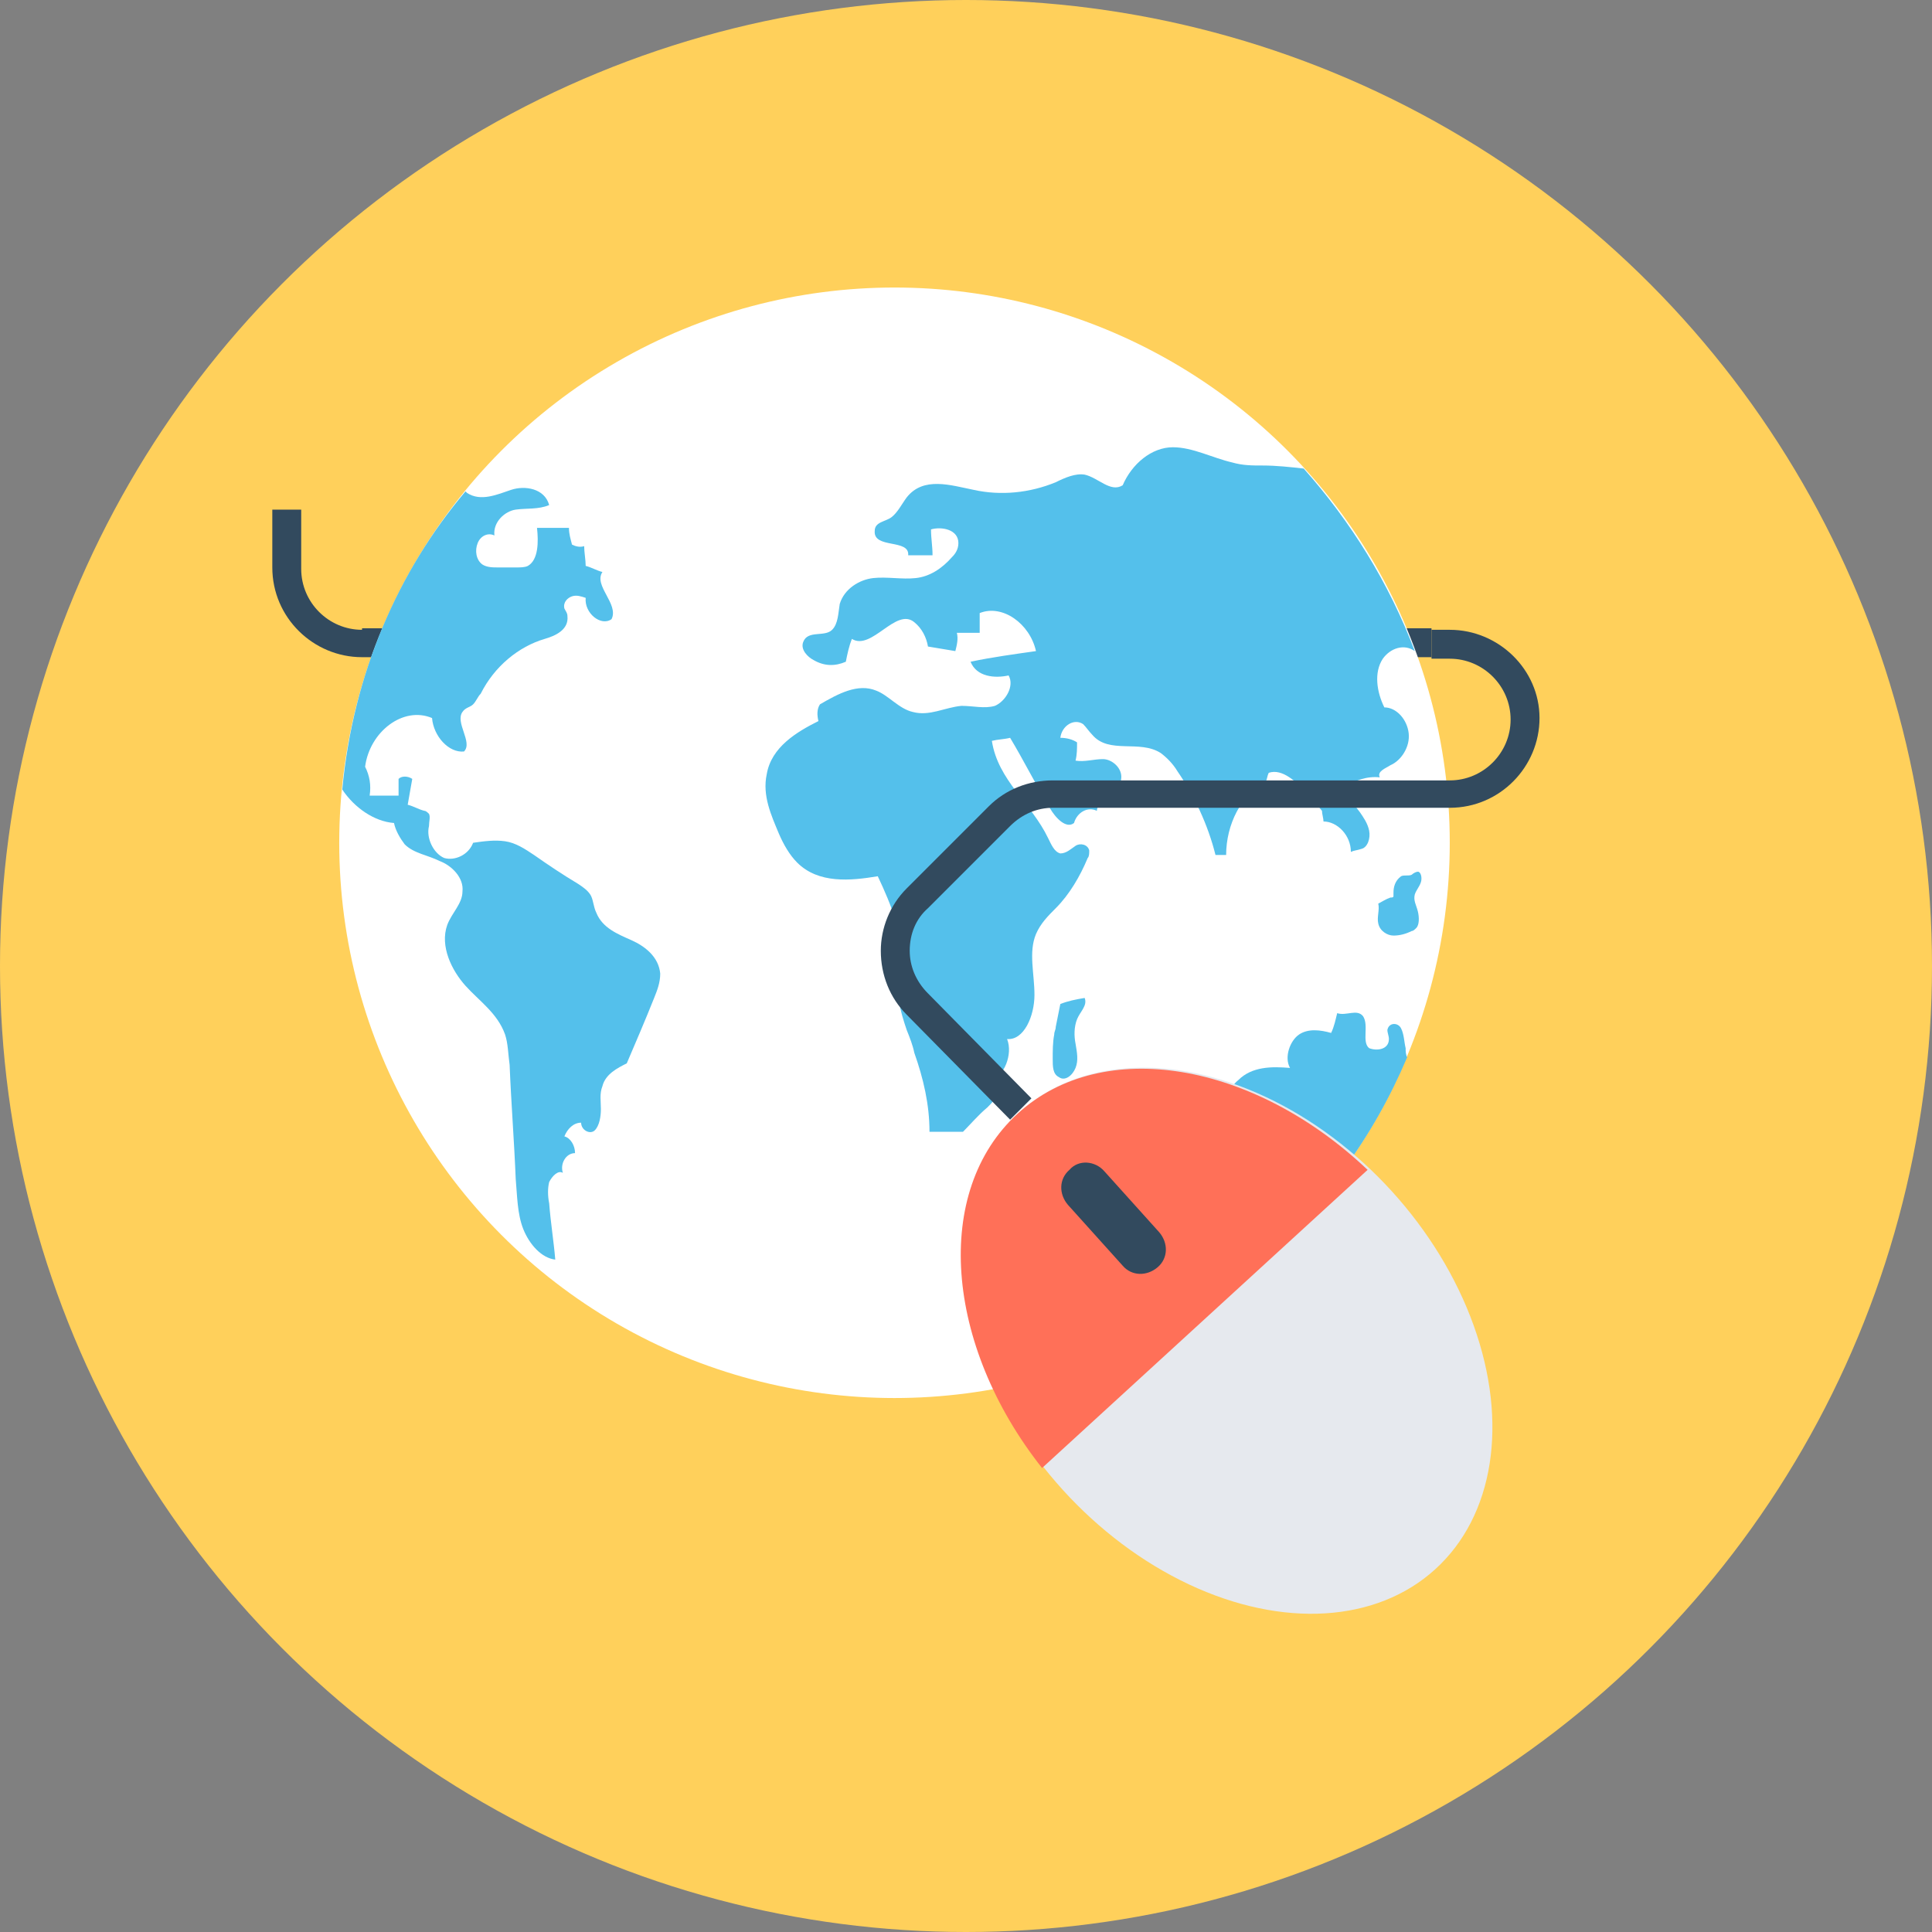 <?xml version="1.0" encoding="iso-8859-1"?>
<!-- Generator: Adobe Illustrator 19.0.0, SVG Export Plug-In . SVG Version: 6.00 Build 0)  -->
<svg xmlns="http://www.w3.org/2000/svg" xmlns:xlink="http://www.w3.org/1999/xlink" version="1.1" id="Layer_1" x="0px" y="0px" viewBox="0 0 508 508" style="enable-background:new 0 0 508 508;" xml:space="preserve">
<rect x="0" y="0" width="508" height="508" fill="#808080" stroke="none"/>
<circle style="fill:#FFD05B;" cx="254" cy="254" r="254"/>
<path style="fill:#324A5E;" d="M95.2,165.6c-8.8,0-16-7.2-16-16V134h-7.6v15.2c0,13.2,10.8,23.6,23.6,23.6h281.2v-7.6H95.2V165.6z"/>
<circle style="fill:#FFFFFF;" cx="235.2" cy="221.6" r="146"/>
<g>
	<path style="fill:#54C0EB;" d="M332,122.4c-2.8,0-5.2,0-8-0.8c-5.2-1.2-10.4-4-15.6-4c-5.6,0-10.8,4.4-13.2,10c-3.2,2-6.4-2-10-2.8   c-2.4-0.4-5.2,0.8-7.6,2c-6.8,2.8-14.4,3.6-21.6,2c-6-1.2-13.2-3.6-17.6,2c-1.2,1.6-2.4,4-4,5.2s-4.4,1.2-4.4,3.6   c-0.4,4.8,9.2,2,8.8,6.4c2,0,4.4,0,6.4,0c0-2.4-0.4-4.4-0.4-6.8c2.8-0.8,7.2,0,7.2,3.6c0,1.6-0.8,2.8-1.6,3.6   c-2.8,3.2-6,5.2-9.6,5.6c-3.6,0.4-7.6-0.4-11.2,0c-3.6,0.4-7.6,2.8-8.8,6.8c-0.4,2.4-0.4,5.2-2,6.8c-2,2-6.4,0-7.6,3.2   c-0.8,2,1.2,4,2.8,4.8c2.8,1.6,5.6,1.6,8.4,0.4c0.4-2,0.8-4,1.6-6c5.2,3.2,11.6-8.4,16.4-4.4c2,1.6,3.2,4,3.6,6.4   c2.4,0.4,4.8,0.8,7.2,1.2c0.4-1.6,0.8-3.2,0.4-4.8c2,0,4,0,6,0c0-1.6,0-3.6,0-5.2c6-2.4,13.2,2.8,14.8,10   c-5.6,0.8-11.6,1.6-17.2,2.8c1.6,4,6.4,4.4,10,3.6c1.6,2.8-0.8,6.8-3.6,8c-2.8,0.8-5.6,0-8.8,0c-4.4,0.4-8.4,2.8-12.8,1.6   c-3.6-0.8-6.4-4.4-9.6-5.6c-4.8-2-10,0.8-14.8,3.6c-0.8,1.2-0.8,2.8-0.4,4.4c-5.6,2.8-12.4,6.8-13.6,14c-1.2,5.6,1.2,10.8,3.2,15.6   c1.2,2.8,2.8,5.6,4.8,7.6c5.6,5.6,14,4.8,21.2,3.6c3.6,7.6,6.8,15.6,6.4,24c-0.4,2.8-0.8,6-0.8,8.8c0.4,2.8,1.2,5.2,2,7.6   c0.8,2,1.6,4,2,6c2.4,6.8,4,13.6,4,20.8c2.8,0,5.6,0,8.8,0c2-2,4-4.4,6.4-6.4c1.2-1.2,2-2,2.4-3.6s-0.4-3.6-1.6-3.6   c3.6-0.8,6-6.8,4.4-10.8c4.4,0.4,7.2-6,7.2-11.6s-1.6-11.2,0.4-16c1.2-2.8,3.2-4.8,5.2-6.8c3.6-3.6,6.4-8.4,8.4-13.2   c0.4-0.4,0.4-1.2,0.4-2c-0.4-1.6-2.4-2-3.6-1.2s-2.4,2-4,2c-1.6-0.4-2.4-2.4-3.2-4c-4.4-9.2-13.2-15.2-14.8-25.6   c1.6-0.4,3.2-0.4,4.8-0.8c3.6,6,6.8,12.4,10.4,18.4c1.6,2.8,4.4,5.6,6.4,4c0.8-2.8,3.6-4.4,6-3.2c0.4-4,6-4.4,6.4-8.4   c0.4-2.8-2.4-5.2-4.8-5.2s-4.8,0.8-7.2,0.4c0.4-1.6,0.4-3.2,0.4-4.8c-1.2-0.8-2.8-1.2-4.4-1.2c0.4-3.2,3.6-5.2,6-3.6   c0.8,0.8,1.6,2,2.4,2.8c4.4,5.2,12.4,1.2,18,4.8c1.6,1.2,3.2,2.8,4.4,4.8c4.4,6.4,8,14,10,22c0.8,0,2,0,2.8,0c0-8,4-16,10.4-19.2   c0.4-0.8,0.4-1.6,0.8-2.4c3.6-1.2,7.2,2.4,10,5.2c1.2,1.6,2.8,3.2,4,4.8c0,0.8,0.4,2,0.4,2.8c3.6,0,7.2,3.6,7.2,8   c0.8-0.4,1.6-0.4,2.8-0.8c1.6-0.4,2.4-2.8,2-4.8s-1.6-3.6-2.4-4.8c-1.6-2-3.2-4.4-4.4-6.4c2.8-2,6.4-3.2,9.6-2.8   c-0.8-1.6,1.6-2.4,2.8-3.2c2.8-1.2,5.2-4.8,4.8-8.4c-0.4-3.6-3.2-6.8-6.4-6.8c-2-4-2.8-9.2-0.4-12.8c2-2.8,5.6-4,8.4-2   c-6.8-18-16.8-34-29.2-48C339.2,122.8,335.6,122.4,332,122.4z"/>
	<path style="fill:#54C0EB;" d="M103.6,216.4c0.4,2,1.6,4,2.8,5.6c2.4,2.4,6,2.8,9.2,4.4c3.2,1.2,6.4,4.4,6,8c0,3.2-2.8,5.6-4,8.8   c-2,5.6,1.2,12,4.8,16c3.6,4,8.4,7.2,10.4,12.8c0.8,2.4,0.8,5.2,1.2,8c0.4,10,1.2,20,1.6,30c0.4,4.4,0.4,9.2,2,13.2s4.8,7.6,8.4,8   c-0.4-4.8-1.2-9.6-1.6-14.8c-0.4-2-0.4-4,0-5.6c0.8-1.6,2.4-3.2,3.6-2.4c-0.8-2.4,0.8-5.2,3.2-5.2c0-2-1.2-4-2.8-4.4   c0.8-2,2.4-3.6,4.4-3.6c0,2,2.4,3.2,3.6,2c1.2-1.2,1.6-3.6,1.6-5.6s-0.4-4,0.4-6c0.8-3.2,4-4.8,6.4-6c2.4-5.6,4.8-11.2,7.2-17.2   c0.8-2,1.6-4,1.6-6.4c-0.4-4.4-4-7.2-7.6-8.8s-7.6-3.2-9.2-7.2c-0.8-1.6-0.8-3.6-1.6-4.8s-2-2-3.2-2.8c-4-2.4-7.6-4.8-11.6-7.6   c-2.4-1.6-4.8-3.2-7.6-3.6c-2.8-0.4-5.6,0-8.4,0.4c-1.2,3.2-4.8,4.8-7.6,4c-2.8-1.2-4.8-5.2-4-8.4c0-1.2,0.4-2.4,0-3.2   c-0.4-0.4-0.8-0.8-1.2-0.8c-1.6-0.4-2.8-1.2-4.4-1.6c0.4-2.4,0.8-4.4,1.2-6.8c-1.2-0.8-2.8-0.8-3.6,0c0,1.6,0,2.8,0,4.4   c-2.4,0-5.2,0-7.6,0c0.4-2.8,0-5.2-1.2-7.6c1.2-9.2,10-16,17.6-12.8c0.4,4.8,4.4,9.2,8.4,8.8c2.4-2.4-2.4-7.6-0.4-10.4   c0.8-1.2,2-1.2,2.8-2s1.2-2,2-2.8c3.6-7.2,10-12.4,16.8-14.4c2.8-0.8,6.4-2.4,6-6c0-0.8-0.4-1.2-0.8-2c-0.4-1.6,0.8-2.8,2-3.2   s2.4,0,3.6,0.4c-0.4,4,4,7.6,6.8,5.6c2-4-4.8-8.8-2.4-12.4c-1.6-0.4-2.8-1.2-4.4-1.6c0-1.6-0.4-3.6-0.4-5.2c-1.2,0.4-2.4,0-3.2-0.4   c-0.4-1.6-0.8-2.8-0.8-4.4c-2.8,0-5.6,0-8.4,0c0.4,3.6,0.4,8.4-2.4,10c-0.8,0.4-2,0.4-2.8,0.4c-1.6,0-3.6,0-5.2,0   c-1.2,0-2.8,0-4-0.8c-1.6-1.2-2-3.6-1.2-5.6s2.8-2.8,4.4-2c-0.4-3.6,2.8-6.4,5.6-6.8c2.8-0.4,6,0,8.8-1.2c-1.2-4.4-6.4-5.2-10-4   s-8,3.2-11.6,0.8l-0.4-0.4c-17.6,20.8-29.6,48-32.4,78.4C93.2,212.4,98.4,216,103.6,216.4z"/>
	<path style="fill:#54C0EB;" d="M368.4,270.4c-0.8-1.6-3.2-1.6-3.6,0.4c0,0.8,0.4,1.6,0.4,2.4c0,2.8-3.2,3.2-5.2,2.4   c-2-1.6,0-6-1.6-8.4c-1.6-2-4.4,0-6.8-0.8c-0.4,1.6-0.8,3.6-1.6,5.2c-2.8-0.8-6-1.2-8.4,0.4s-4,6-2.4,8.8c-4.8-0.4-10-0.4-13.6,3.2   c-2,1.6-3.2,4.4-3.2,7.2c-0.4,4.8,2.8,9.6,2,14.4c4.8,1.6,9.6-1.2,14.4-2.8c4.8-1.6,10.8-2,13.6,2.8c0.4,0.4,0.8,1.2,0.8,2   c6.8-9.2,12.4-19.2,16.8-29.6c-0.4-0.8-0.4-1.6-0.4-2.4C369.2,274,369.2,272,368.4,270.4z"/>
	<path style="fill:#54C0EB;" d="M278.8,264c-0.4,2-0.8,4-1.2,6c0,0.8-0.4,1.2-0.4,2c-0.4,2-0.4,4.4-0.4,6.4s0,4,1.6,4.8   c1.6,1.2,3.6-0.4,4.4-2.4s0.4-4,0-6.4c-0.4-2-0.4-4.4,0.4-6.4s2.8-3.6,2-5.6C282.8,262.8,280.8,263.2,278.8,264z"/>
	<path style="fill:#54C0EB;" d="M366.4,234.8c0,0.4,0,0.8,0,0.8c0,0.4-0.4,0.4-0.8,0.4c-1.2,0.4-2.4,1.2-3.2,1.6   c0.4,1.6-0.4,3.6,0,5.2c0.4,2,2.4,3.2,4,3.2s3.2-0.4,4.8-1.2c0.4,0,0.8-0.4,1.2-0.8c0.8-0.8,0.8-2.8,0.4-4.4   c-0.4-1.6-1.2-2.8-0.8-4.4c0.4-1.2,1.2-2,1.6-3.2s0-2.8-0.8-2.8c-0.4,0-1.2,0.4-1.6,0.8c-0.8,0.4-2,0-2.8,0.4   C366.8,231.6,366.4,233.2,366.4,234.8z"/>
</g>
<ellipse transform="matrix(-0.673 -0.74 0.74 -0.673 278.835 828.491)" style="fill:#E6E9EE;" cx="322.497" cy="352.629" rx="81.202" ry="58.402"/>
<path style="fill:#FF7058;" d="M359.6,307.6c-30-28.4-69.6-35.2-92-14.8c-22.4,20.4-19.2,60.8,6.4,93.2L359.6,307.6z"/>
<g>
	<path style="fill:#324A5E;" d="M281.2,307.6c-2.8,2.4-2.8,6.4-0.4,9.2l14.4,16c2.4,2.8,6.4,2.8,9.2,0.4c2.8-2.4,2.8-6.4,0.4-9.2   l-14.4-16C288,305.2,283.6,304.8,281.2,307.6z"/>
	<path style="fill:#324A5E;" d="M381.2,165.6h-4.8v7.6h4.8c8.8,0,16,7.2,16,16s-7.2,16-16,16H276.8c-6.4,0-12.4,2.4-16.8,6.8   l-21.6,21.6c-4.4,4.4-6.8,10.4-6.8,16.4c0,6.4,2.4,12.4,6.8,16.8l27.2,27.6l5.6-5.6L244,261.2c-3.2-3.2-4.8-7.2-4.8-11.2   c0-4.4,1.6-8.4,4.8-11.2l21.6-21.6c3.2-3.2,7.2-4.8,11.2-4.8h104.4c13.2,0,23.6-10.8,23.6-23.6C404.8,176,394,165.6,381.2,165.6z"/>
</g>
<g>
</g>
<g>
</g>
<g>
</g>
<g>
</g>
<g>
</g>
<g>
</g>
<g>
</g>
<g>
</g>
<g>
</g>
<g>
</g>
<g>
</g>
<g>
</g>
<g>
</g>
<g>
</g>
<g>
</g>
</svg>
